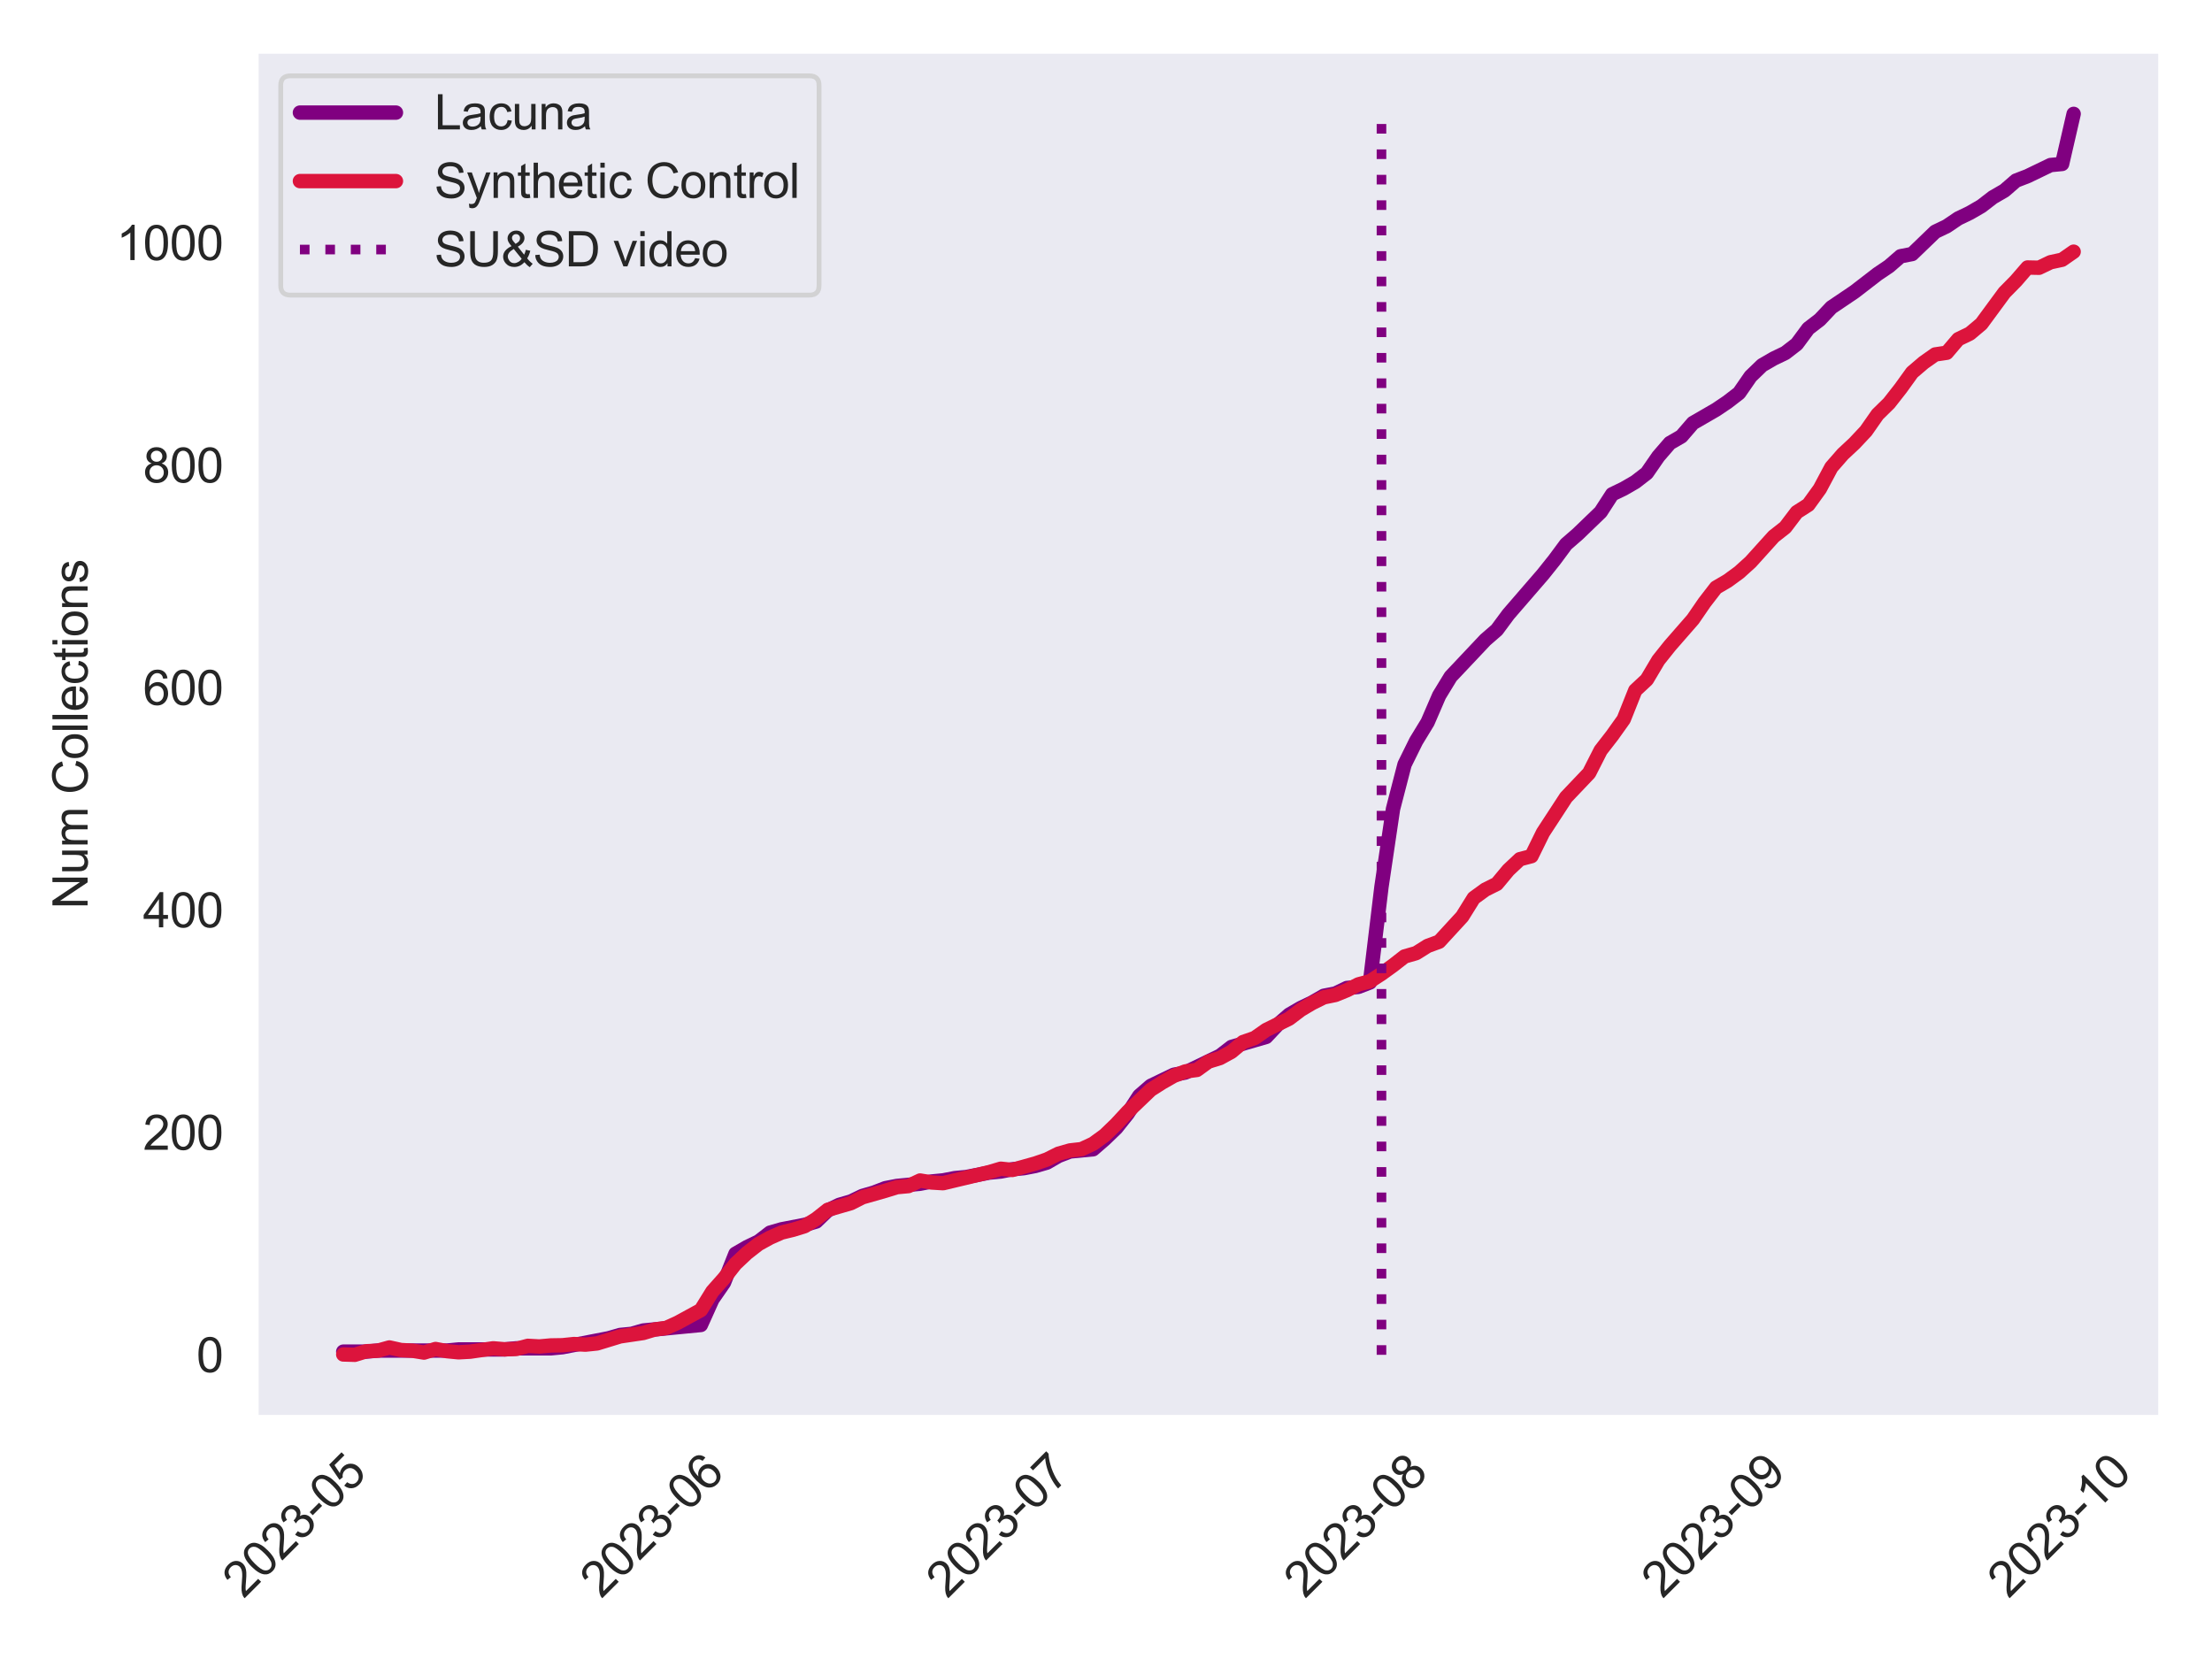 <?xml version="1.0" encoding="utf-8" standalone="no"?>
<!DOCTYPE svg PUBLIC "-//W3C//DTD SVG 1.1//EN"
  "http://www.w3.org/Graphics/SVG/1.1/DTD/svg11.dtd">
<svg xmlns:xlink="http://www.w3.org/1999/xlink" width="460.8pt" height="345.6pt" viewBox="0 0 460.8 345.6" xmlns="http://www.w3.org/2000/svg" version="1.1">
 <defs>
  <style type="text/css">*{stroke-linejoin: round; stroke-linecap: butt}</style>
 </defs>
 <g id="figure_1">
  <g id="patch_1">
   <path d="M 0 345.6 
L 460.8 345.6 
L 460.8 0 
L 0 0 
z
" style="fill: #ffffff"/>
  </g>
  <g id="axes_1">
   <g id="patch_2">
    <path d="M 53.48 295.153 
L 450 295.153 
L 450 10.8 
L 53.48 10.8 
z
" style="fill: #eaeaf2"/>
   </g>
   <g id="matplotlib.axis_1">
    <g id="xtick_1">
     <g id="text_1">
      <!-- 2023-05 -->
      <g style="fill: #262626" transform="translate(50.745 333.162) rotate(-45) scale(0.1 -0.1)">
       <defs>
        <path id="ArialMT-32" d="M 3222 541 
L 3222 0 
L 194 0 
Q 188 203 259 391 
Q 375 700 629 1000 
Q 884 1300 1366 1694 
Q 2113 2306 2375 2664 
Q 2638 3022 2638 3341 
Q 2638 3675 2398 3904 
Q 2159 4134 1775 4134 
Q 1369 4134 1125 3890 
Q 881 3647 878 3216 
L 300 3275 
Q 359 3922 746 4261 
Q 1134 4600 1788 4600 
Q 2447 4600 2831 4234 
Q 3216 3869 3216 3328 
Q 3216 3053 3103 2787 
Q 2991 2522 2730 2228 
Q 2469 1934 1863 1422 
Q 1356 997 1212 845 
Q 1069 694 975 541 
L 3222 541 
z
" transform="scale(0.016)"/>
        <path id="ArialMT-30" d="M 266 2259 
Q 266 3072 433 3567 
Q 600 4063 929 4331 
Q 1259 4600 1759 4600 
Q 2128 4600 2406 4451 
Q 2684 4303 2865 4023 
Q 3047 3744 3150 3342 
Q 3253 2941 3253 2259 
Q 3253 1453 3087 958 
Q 2922 463 2592 192 
Q 2263 -78 1759 -78 
Q 1097 -78 719 397 
Q 266 969 266 2259 
z
M 844 2259 
Q 844 1131 1108 757 
Q 1372 384 1759 384 
Q 2147 384 2411 759 
Q 2675 1134 2675 2259 
Q 2675 3391 2411 3762 
Q 2147 4134 1753 4134 
Q 1366 4134 1134 3806 
Q 844 3388 844 2259 
z
" transform="scale(0.016)"/>
        <path id="ArialMT-33" d="M 269 1209 
L 831 1284 
Q 928 806 1161 595 
Q 1394 384 1728 384 
Q 2125 384 2398 659 
Q 2672 934 2672 1341 
Q 2672 1728 2419 1979 
Q 2166 2231 1775 2231 
Q 1616 2231 1378 2169 
L 1441 2663 
Q 1497 2656 1531 2656 
Q 1891 2656 2178 2843 
Q 2466 3031 2466 3422 
Q 2466 3731 2256 3934 
Q 2047 4138 1716 4138 
Q 1388 4138 1169 3931 
Q 950 3725 888 3313 
L 325 3413 
Q 428 3978 793 4289 
Q 1159 4600 1703 4600 
Q 2078 4600 2393 4439 
Q 2709 4278 2876 4000 
Q 3044 3722 3044 3409 
Q 3044 3113 2884 2869 
Q 2725 2625 2413 2481 
Q 2819 2388 3044 2092 
Q 3269 1797 3269 1353 
Q 3269 753 2831 336 
Q 2394 -81 1725 -81 
Q 1122 -81 723 278 
Q 325 638 269 1209 
z
" transform="scale(0.016)"/>
        <path id="ArialMT-2d" d="M 203 1375 
L 203 1941 
L 1931 1941 
L 1931 1375 
L 203 1375 
z
" transform="scale(0.016)"/>
        <path id="ArialMT-35" d="M 266 1200 
L 856 1250 
Q 922 819 1161 601 
Q 1400 384 1738 384 
Q 2144 384 2425 690 
Q 2706 997 2706 1503 
Q 2706 1984 2436 2262 
Q 2166 2541 1728 2541 
Q 1456 2541 1237 2417 
Q 1019 2294 894 2097 
L 366 2166 
L 809 4519 
L 3088 4519 
L 3088 3981 
L 1259 3981 
L 1013 2750 
Q 1425 3038 1878 3038 
Q 2478 3038 2890 2622 
Q 3303 2206 3303 1553 
Q 3303 931 2941 478 
Q 2500 -78 1738 -78 
Q 1113 -78 717 272 
Q 322 622 266 1200 
z
" transform="scale(0.016)"/>
       </defs>
       <use xlink:href="#ArialMT-32"/>
       <use xlink:href="#ArialMT-30" x="55.615"/>
       <use xlink:href="#ArialMT-32" x="111.23"/>
       <use xlink:href="#ArialMT-33" x="166.846"/>
       <use xlink:href="#ArialMT-2d" x="222.461"/>
       <use xlink:href="#ArialMT-30" x="255.762"/>
       <use xlink:href="#ArialMT-35" x="311.377"/>
      </g>
     </g>
    </g>
    <g id="xtick_2">
     <g id="text_2">
      <!-- 2023-06 -->
      <g style="fill: #262626" transform="translate(125.243 333.162) rotate(-45) scale(0.1 -0.1)">
       <defs>
        <path id="ArialMT-36" d="M 3184 3459 
L 2625 3416 
Q 2550 3747 2413 3897 
Q 2184 4138 1850 4138 
Q 1581 4138 1378 3988 
Q 1113 3794 959 3422 
Q 806 3050 800 2363 
Q 1003 2672 1297 2822 
Q 1591 2972 1913 2972 
Q 2475 2972 2870 2558 
Q 3266 2144 3266 1488 
Q 3266 1056 3080 686 
Q 2894 316 2569 119 
Q 2244 -78 1831 -78 
Q 1128 -78 684 439 
Q 241 956 241 2144 
Q 241 3472 731 4075 
Q 1159 4600 1884 4600 
Q 2425 4600 2770 4297 
Q 3116 3994 3184 3459 
z
M 888 1484 
Q 888 1194 1011 928 
Q 1134 663 1356 523 
Q 1578 384 1822 384 
Q 2178 384 2434 671 
Q 2691 959 2691 1453 
Q 2691 1928 2437 2201 
Q 2184 2475 1800 2475 
Q 1419 2475 1153 2201 
Q 888 1928 888 1484 
z
" transform="scale(0.016)"/>
       </defs>
       <use xlink:href="#ArialMT-32"/>
       <use xlink:href="#ArialMT-30" x="55.615"/>
       <use xlink:href="#ArialMT-32" x="111.23"/>
       <use xlink:href="#ArialMT-33" x="166.846"/>
       <use xlink:href="#ArialMT-2d" x="222.461"/>
       <use xlink:href="#ArialMT-30" x="255.762"/>
       <use xlink:href="#ArialMT-36" x="311.377"/>
      </g>
     </g>
    </g>
    <g id="xtick_3">
     <g id="text_3">
      <!-- 2023-07 -->
      <g style="fill: #262626" transform="translate(197.338 333.162) rotate(-45) scale(0.1 -0.1)">
       <defs>
        <path id="ArialMT-37" d="M 303 3981 
L 303 4522 
L 3269 4522 
L 3269 4084 
Q 2831 3619 2401 2847 
Q 1972 2075 1738 1259 
Q 1569 684 1522 0 
L 944 0 
Q 953 541 1156 1306 
Q 1359 2072 1739 2783 
Q 2119 3494 2547 3981 
L 303 3981 
z
" transform="scale(0.016)"/>
       </defs>
       <use xlink:href="#ArialMT-32"/>
       <use xlink:href="#ArialMT-30" x="55.615"/>
       <use xlink:href="#ArialMT-32" x="111.23"/>
       <use xlink:href="#ArialMT-33" x="166.846"/>
       <use xlink:href="#ArialMT-2d" x="222.461"/>
       <use xlink:href="#ArialMT-30" x="255.762"/>
       <use xlink:href="#ArialMT-37" x="311.377"/>
      </g>
     </g>
    </g>
    <g id="xtick_4">
     <g id="text_4">
      <!-- 2023-08 -->
      <g style="fill: #262626" transform="translate(271.835 333.162) rotate(-45) scale(0.1 -0.1)">
       <defs>
        <path id="ArialMT-38" d="M 1131 2484 
Q 781 2613 612 2850 
Q 444 3088 444 3419 
Q 444 3919 803 4259 
Q 1163 4600 1759 4600 
Q 2359 4600 2725 4251 
Q 3091 3903 3091 3403 
Q 3091 3084 2923 2848 
Q 2756 2613 2416 2484 
Q 2838 2347 3058 2040 
Q 3278 1734 3278 1309 
Q 3278 722 2862 322 
Q 2447 -78 1769 -78 
Q 1091 -78 675 323 
Q 259 725 259 1325 
Q 259 1772 486 2073 
Q 713 2375 1131 2484 
z
M 1019 3438 
Q 1019 3113 1228 2906 
Q 1438 2700 1772 2700 
Q 2097 2700 2305 2904 
Q 2513 3109 2513 3406 
Q 2513 3716 2298 3927 
Q 2084 4138 1766 4138 
Q 1444 4138 1231 3931 
Q 1019 3725 1019 3438 
z
M 838 1322 
Q 838 1081 952 856 
Q 1066 631 1291 507 
Q 1516 384 1775 384 
Q 2178 384 2440 643 
Q 2703 903 2703 1303 
Q 2703 1709 2433 1975 
Q 2163 2241 1756 2241 
Q 1359 2241 1098 1978 
Q 838 1716 838 1322 
z
" transform="scale(0.016)"/>
       </defs>
       <use xlink:href="#ArialMT-32"/>
       <use xlink:href="#ArialMT-30" x="55.615"/>
       <use xlink:href="#ArialMT-32" x="111.23"/>
       <use xlink:href="#ArialMT-33" x="166.846"/>
       <use xlink:href="#ArialMT-2d" x="222.461"/>
       <use xlink:href="#ArialMT-30" x="255.762"/>
       <use xlink:href="#ArialMT-38" x="311.377"/>
      </g>
     </g>
    </g>
    <g id="xtick_5">
     <g id="text_5">
      <!-- 2023-09 -->
      <g style="fill: #262626" transform="translate(346.333 333.162) rotate(-45) scale(0.1 -0.1)">
       <defs>
        <path id="ArialMT-39" d="M 350 1059 
L 891 1109 
Q 959 728 1153 556 
Q 1347 384 1650 384 
Q 1909 384 2104 503 
Q 2300 622 2425 820 
Q 2550 1019 2634 1356 
Q 2719 1694 2719 2044 
Q 2719 2081 2716 2156 
Q 2547 1888 2255 1720 
Q 1963 1553 1622 1553 
Q 1053 1553 659 1965 
Q 266 2378 266 3053 
Q 266 3750 677 4175 
Q 1088 4600 1706 4600 
Q 2153 4600 2523 4359 
Q 2894 4119 3086 3673 
Q 3278 3228 3278 2384 
Q 3278 1506 3087 986 
Q 2897 466 2520 194 
Q 2144 -78 1638 -78 
Q 1100 -78 759 220 
Q 419 519 350 1059 
z
M 2653 3081 
Q 2653 3566 2395 3850 
Q 2138 4134 1775 4134 
Q 1400 4134 1122 3828 
Q 844 3522 844 3034 
Q 844 2597 1108 2323 
Q 1372 2050 1759 2050 
Q 2150 2050 2401 2323 
Q 2653 2597 2653 3081 
z
" transform="scale(0.016)"/>
       </defs>
       <use xlink:href="#ArialMT-32"/>
       <use xlink:href="#ArialMT-30" x="55.615"/>
       <use xlink:href="#ArialMT-32" x="111.23"/>
       <use xlink:href="#ArialMT-33" x="166.846"/>
       <use xlink:href="#ArialMT-2d" x="222.461"/>
       <use xlink:href="#ArialMT-30" x="255.762"/>
       <use xlink:href="#ArialMT-39" x="311.377"/>
      </g>
     </g>
    </g>
    <g id="xtick_6">
     <g id="text_6">
      <!-- 2023-10 -->
      <g style="fill: #262626" transform="translate(418.427 333.162) rotate(-45) scale(0.1 -0.1)">
       <defs>
        <path id="ArialMT-31" d="M 2384 0 
L 1822 0 
L 1822 3584 
Q 1619 3391 1289 3197 
Q 959 3003 697 2906 
L 697 3450 
Q 1169 3672 1522 3987 
Q 1875 4303 2022 4600 
L 2384 4600 
L 2384 0 
z
" transform="scale(0.016)"/>
       </defs>
       <use xlink:href="#ArialMT-32"/>
       <use xlink:href="#ArialMT-30" x="55.615"/>
       <use xlink:href="#ArialMT-32" x="111.23"/>
       <use xlink:href="#ArialMT-33" x="166.846"/>
       <use xlink:href="#ArialMT-2d" x="222.461"/>
       <use xlink:href="#ArialMT-31" x="255.762"/>
       <use xlink:href="#ArialMT-30" x="311.377"/>
      </g>
     </g>
    </g>
   </g>
   <g id="matplotlib.axis_2">
    <g id="ytick_1">
     <g id="text_7">
      <!-- 0 -->
      <g style="fill: #262626" transform="translate(40.919 285.847) scale(0.1 -0.1)">
       <use xlink:href="#ArialMT-30"/>
      </g>
     </g>
    </g>
    <g id="ytick_2">
     <g id="text_8">
      <!-- 200 -->
      <g style="fill: #262626" transform="translate(29.797 239.513) scale(0.1 -0.1)">
       <use xlink:href="#ArialMT-32"/>
       <use xlink:href="#ArialMT-30" x="55.615"/>
       <use xlink:href="#ArialMT-30" x="111.23"/>
      </g>
     </g>
    </g>
    <g id="ytick_3">
     <g id="text_9">
      <!-- 400 -->
      <g style="fill: #262626" transform="translate(29.797 193.179) scale(0.1 -0.1)">
       <defs>
        <path id="ArialMT-34" d="M 2069 0 
L 2069 1097 
L 81 1097 
L 81 1613 
L 2172 4581 
L 2631 4581 
L 2631 1613 
L 3250 1613 
L 3250 1097 
L 2631 1097 
L 2631 0 
L 2069 0 
z
M 2069 1613 
L 2069 3678 
L 634 1613 
L 2069 1613 
z
" transform="scale(0.016)"/>
       </defs>
       <use xlink:href="#ArialMT-34"/>
       <use xlink:href="#ArialMT-30" x="55.615"/>
       <use xlink:href="#ArialMT-30" x="111.23"/>
      </g>
     </g>
    </g>
    <g id="ytick_4">
     <g id="text_10">
      <!-- 600 -->
      <g style="fill: #262626" transform="translate(29.797 146.846) scale(0.1 -0.1)">
       <use xlink:href="#ArialMT-36"/>
       <use xlink:href="#ArialMT-30" x="55.615"/>
       <use xlink:href="#ArialMT-30" x="111.23"/>
      </g>
     </g>
    </g>
    <g id="ytick_5">
     <g id="text_11">
      <!-- 800 -->
      <g style="fill: #262626" transform="translate(29.797 100.512) scale(0.1 -0.1)">
       <use xlink:href="#ArialMT-38"/>
       <use xlink:href="#ArialMT-30" x="55.615"/>
       <use xlink:href="#ArialMT-30" x="111.23"/>
      </g>
     </g>
    </g>
    <g id="ytick_6">
     <g id="text_12">
      <!-- 1000 -->
      <g style="fill: #262626" transform="translate(24.236 54.178) scale(0.1 -0.1)">
       <use xlink:href="#ArialMT-31"/>
       <use xlink:href="#ArialMT-30" x="55.615"/>
       <use xlink:href="#ArialMT-30" x="111.23"/>
       <use xlink:href="#ArialMT-30" x="166.846"/>
      </g>
     </g>
    </g>
    <g id="text_13">
     <!-- Num Collections -->
     <g style="fill: #262626" transform="translate(18.249 189.376) rotate(-90) scale(0.1 -0.1)">
      <defs>
       <path id="ArialMT-4e" d="M 488 0 
L 488 4581 
L 1109 4581 
L 3516 984 
L 3516 4581 
L 4097 4581 
L 4097 0 
L 3475 0 
L 1069 3600 
L 1069 0 
L 488 0 
z
" transform="scale(0.016)"/>
       <path id="ArialMT-75" d="M 2597 0 
L 2597 488 
Q 2209 -75 1544 -75 
Q 1250 -75 995 37 
Q 741 150 617 320 
Q 494 491 444 738 
Q 409 903 409 1263 
L 409 3319 
L 972 3319 
L 972 1478 
Q 972 1038 1006 884 
Q 1059 663 1231 536 
Q 1403 409 1656 409 
Q 1909 409 2131 539 
Q 2353 669 2445 892 
Q 2538 1116 2538 1541 
L 2538 3319 
L 3100 3319 
L 3100 0 
L 2597 0 
z
" transform="scale(0.016)"/>
       <path id="ArialMT-6d" d="M 422 0 
L 422 3319 
L 925 3319 
L 925 2853 
Q 1081 3097 1340 3245 
Q 1600 3394 1931 3394 
Q 2300 3394 2536 3241 
Q 2772 3088 2869 2813 
Q 3263 3394 3894 3394 
Q 4388 3394 4653 3120 
Q 4919 2847 4919 2278 
L 4919 0 
L 4359 0 
L 4359 2091 
Q 4359 2428 4304 2576 
Q 4250 2725 4106 2815 
Q 3963 2906 3769 2906 
Q 3419 2906 3187 2673 
Q 2956 2441 2956 1928 
L 2956 0 
L 2394 0 
L 2394 2156 
Q 2394 2531 2256 2718 
Q 2119 2906 1806 2906 
Q 1569 2906 1367 2781 
Q 1166 2656 1075 2415 
Q 984 2175 984 1722 
L 984 0 
L 422 0 
z
" transform="scale(0.016)"/>
       <path id="ArialMT-20" transform="scale(0.016)"/>
       <path id="ArialMT-43" d="M 3763 1606 
L 4369 1453 
Q 4178 706 3683 314 
Q 3188 -78 2472 -78 
Q 1731 -78 1267 223 
Q 803 525 561 1097 
Q 319 1669 319 2325 
Q 319 3041 592 3573 
Q 866 4106 1370 4382 
Q 1875 4659 2481 4659 
Q 3169 4659 3637 4309 
Q 4106 3959 4291 3325 
L 3694 3184 
Q 3534 3684 3231 3912 
Q 2928 4141 2469 4141 
Q 1941 4141 1586 3887 
Q 1231 3634 1087 3207 
Q 944 2781 944 2328 
Q 944 1744 1114 1308 
Q 1284 872 1643 656 
Q 2003 441 2422 441 
Q 2931 441 3284 734 
Q 3638 1028 3763 1606 
z
" transform="scale(0.016)"/>
       <path id="ArialMT-6f" d="M 213 1659 
Q 213 2581 725 3025 
Q 1153 3394 1769 3394 
Q 2453 3394 2887 2945 
Q 3322 2497 3322 1706 
Q 3322 1066 3130 698 
Q 2938 331 2570 128 
Q 2203 -75 1769 -75 
Q 1072 -75 642 372 
Q 213 819 213 1659 
z
M 791 1659 
Q 791 1022 1069 705 
Q 1347 388 1769 388 
Q 2188 388 2466 706 
Q 2744 1025 2744 1678 
Q 2744 2294 2464 2611 
Q 2184 2928 1769 2928 
Q 1347 2928 1069 2612 
Q 791 2297 791 1659 
z
" transform="scale(0.016)"/>
       <path id="ArialMT-6c" d="M 409 0 
L 409 4581 
L 972 4581 
L 972 0 
L 409 0 
z
" transform="scale(0.016)"/>
       <path id="ArialMT-65" d="M 2694 1069 
L 3275 997 
Q 3138 488 2766 206 
Q 2394 -75 1816 -75 
Q 1088 -75 661 373 
Q 234 822 234 1631 
Q 234 2469 665 2931 
Q 1097 3394 1784 3394 
Q 2450 3394 2872 2941 
Q 3294 2488 3294 1666 
Q 3294 1616 3291 1516 
L 816 1516 
Q 847 969 1125 678 
Q 1403 388 1819 388 
Q 2128 388 2347 550 
Q 2566 713 2694 1069 
z
M 847 1978 
L 2700 1978 
Q 2663 2397 2488 2606 
Q 2219 2931 1791 2931 
Q 1403 2931 1139 2672 
Q 875 2413 847 1978 
z
" transform="scale(0.016)"/>
       <path id="ArialMT-63" d="M 2588 1216 
L 3141 1144 
Q 3050 572 2676 248 
Q 2303 -75 1759 -75 
Q 1078 -75 664 370 
Q 250 816 250 1647 
Q 250 2184 428 2587 
Q 606 2991 970 3192 
Q 1334 3394 1763 3394 
Q 2303 3394 2647 3120 
Q 2991 2847 3088 2344 
L 2541 2259 
Q 2463 2594 2264 2762 
Q 2066 2931 1784 2931 
Q 1359 2931 1093 2626 
Q 828 2322 828 1663 
Q 828 994 1084 691 
Q 1341 388 1753 388 
Q 2084 388 2306 591 
Q 2528 794 2588 1216 
z
" transform="scale(0.016)"/>
       <path id="ArialMT-74" d="M 1650 503 
L 1731 6 
Q 1494 -44 1306 -44 
Q 1000 -44 831 53 
Q 663 150 594 308 
Q 525 466 525 972 
L 525 2881 
L 113 2881 
L 113 3319 
L 525 3319 
L 525 4141 
L 1084 4478 
L 1084 3319 
L 1650 3319 
L 1650 2881 
L 1084 2881 
L 1084 941 
Q 1084 700 1114 631 
Q 1144 563 1211 522 
Q 1278 481 1403 481 
Q 1497 481 1650 503 
z
" transform="scale(0.016)"/>
       <path id="ArialMT-69" d="M 425 3934 
L 425 4581 
L 988 4581 
L 988 3934 
L 425 3934 
z
M 425 0 
L 425 3319 
L 988 3319 
L 988 0 
L 425 0 
z
" transform="scale(0.016)"/>
       <path id="ArialMT-6e" d="M 422 0 
L 422 3319 
L 928 3319 
L 928 2847 
Q 1294 3394 1984 3394 
Q 2284 3394 2536 3286 
Q 2788 3178 2913 3003 
Q 3038 2828 3088 2588 
Q 3119 2431 3119 2041 
L 3119 0 
L 2556 0 
L 2556 2019 
Q 2556 2363 2490 2533 
Q 2425 2703 2258 2804 
Q 2091 2906 1866 2906 
Q 1506 2906 1245 2678 
Q 984 2450 984 1813 
L 984 0 
L 422 0 
z
" transform="scale(0.016)"/>
       <path id="ArialMT-73" d="M 197 991 
L 753 1078 
Q 800 744 1014 566 
Q 1228 388 1613 388 
Q 2000 388 2187 545 
Q 2375 703 2375 916 
Q 2375 1106 2209 1216 
Q 2094 1291 1634 1406 
Q 1016 1563 777 1677 
Q 538 1791 414 1992 
Q 291 2194 291 2438 
Q 291 2659 392 2848 
Q 494 3038 669 3163 
Q 800 3259 1026 3326 
Q 1253 3394 1513 3394 
Q 1903 3394 2198 3281 
Q 2494 3169 2634 2976 
Q 2775 2784 2828 2463 
L 2278 2388 
Q 2241 2644 2061 2787 
Q 1881 2931 1553 2931 
Q 1166 2931 1000 2803 
Q 834 2675 834 2503 
Q 834 2394 903 2306 
Q 972 2216 1119 2156 
Q 1203 2125 1616 2013 
Q 2213 1853 2448 1751 
Q 2684 1650 2818 1456 
Q 2953 1263 2953 975 
Q 2953 694 2789 445 
Q 2625 197 2315 61 
Q 2006 -75 1616 -75 
Q 969 -75 630 194 
Q 291 463 197 991 
z
" transform="scale(0.016)"/>
      </defs>
      <use xlink:href="#ArialMT-4e"/>
      <use xlink:href="#ArialMT-75" x="72.217"/>
      <use xlink:href="#ArialMT-6d" x="127.832"/>
      <use xlink:href="#ArialMT-20" x="211.133"/>
      <use xlink:href="#ArialMT-43" x="238.916"/>
      <use xlink:href="#ArialMT-6f" x="311.133"/>
      <use xlink:href="#ArialMT-6c" x="366.748"/>
      <use xlink:href="#ArialMT-6c" x="388.965"/>
      <use xlink:href="#ArialMT-65" x="411.182"/>
      <use xlink:href="#ArialMT-63" x="466.797"/>
      <use xlink:href="#ArialMT-74" x="516.797"/>
      <use xlink:href="#ArialMT-69" x="544.58"/>
      <use xlink:href="#ArialMT-6f" x="566.797"/>
      <use xlink:href="#ArialMT-6e" x="622.412"/>
      <use xlink:href="#ArialMT-73" x="678.027"/>
     </g>
    </g>
   </g>
   <g id="PolyCollection_1"/>
   <g id="PolyCollection_2"/>
   <g id="line2d_1">
    <path d="M 71.504 281.573 
L 76.31 281.573 
L 78.713 281.342 
L 93.132 281.342 
L 95.535 281.11 
L 105.148 281.11 
L 107.551 280.878 
L 114.76 280.878 
L 117.164 280.647 
L 126.776 278.793 
L 129.179 278.098 
L 131.582 277.867 
L 133.986 277.172 
L 146.001 276.013 
L 148.404 270.685 
L 150.808 267.21 
L 153.211 261.186 
L 155.614 259.796 
L 158.017 258.638 
L 160.42 256.785 
L 162.823 256.09 
L 167.63 255.163 
L 170.033 254.468 
L 172.436 252.151 
L 174.839 250.993 
L 177.242 250.298 
L 179.645 249.14 
L 182.049 248.445 
L 184.452 247.518 
L 186.855 247.055 
L 191.661 246.591 
L 194.064 246.128 
L 196.468 245.896 
L 198.871 245.433 
L 201.274 245.201 
L 206.08 244.275 
L 208.483 244.043 
L 210.886 243.58 
L 213.29 243.348 
L 215.693 242.885 
L 218.096 242.19 
L 220.499 240.8 
L 222.902 239.873 
L 227.708 239.41 
L 230.112 237.325 
L 232.515 235.008 
L 234.918 231.996 
L 237.321 228.289 
L 239.724 226.204 
L 244.531 223.888 
L 246.934 223.424 
L 254.143 219.949 
L 256.546 218.096 
L 263.756 216.011 
L 266.159 213.463 
L 268.562 211.378 
L 270.965 209.988 
L 273.368 208.829 
L 275.772 207.439 
L 278.175 206.976 
L 280.578 205.817 
L 282.981 205.586 
L 285.384 204.659 
L 287.787 184.736 
L 290.19 168.519 
L 292.594 159.252 
L 294.997 154.387 
L 297.4 150.448 
L 299.803 144.888 
L 302.206 140.95 
L 309.416 133.305 
L 311.819 131.22 
L 314.222 127.976 
L 321.431 119.636 
L 323.835 116.625 
L 326.238 113.381 
L 328.641 111.296 
L 333.447 106.663 
L 335.85 102.956 
L 338.253 101.798 
L 340.657 100.408 
L 343.06 98.554 
L 345.463 95.079 
L 347.866 92.299 
L 350.269 90.909 
L 352.672 88.129 
L 357.479 85.349 
L 359.882 83.728 
L 362.285 81.874 
L 364.688 78.399 
L 367.091 76.082 
L 369.494 74.692 
L 371.898 73.534 
L 374.301 71.681 
L 376.704 68.437 
L 379.107 66.584 
L 381.51 64.036 
L 386.316 60.792 
L 391.123 57.086 
L 393.526 55.464 
L 395.929 53.379 
L 398.332 52.916 
L 403.139 48.282 
L 405.542 47.124 
L 407.945 45.502 
L 410.348 44.344 
L 412.751 42.954 
L 415.154 41.1 
L 417.557 39.71 
L 419.961 37.625 
L 422.364 36.699 
L 427.17 34.382 
L 429.573 34.15 
L 431.976 23.725 
L 431.976 23.725 
" clip-path="url(#pa9fe023861)" style="fill: none; stroke: #800080; stroke-width: 3; stroke-linecap: round"/>
   </g>
   <g id="line2d_2">
    <path d="M 71.504 282.155 
L 73.907 282.228 
L 76.31 281.489 
L 78.713 281.373 
L 81.116 280.703 
L 83.519 281.235 
L 85.923 281.377 
L 88.326 281.768 
L 90.729 281.024 
L 93.132 281.476 
L 95.535 281.709 
L 97.938 281.577 
L 102.745 280.882 
L 105.148 281.085 
L 107.551 281.015 
L 109.954 280.366 
L 112.357 280.496 
L 114.76 280.28 
L 117.164 280.242 
L 119.567 279.99 
L 121.97 280.109 
L 124.373 279.86 
L 129.179 278.391 
L 133.986 277.682 
L 136.389 276.96 
L 138.792 276.627 
L 141.195 275.54 
L 146.001 272.914 
L 148.404 269.037 
L 150.808 266.327 
L 153.211 263.273 
L 155.614 261.017 
L 158.017 259.148 
L 160.42 257.824 
L 162.823 256.758 
L 165.227 256.175 
L 167.63 255.431 
L 170.033 253.933 
L 172.436 252.03 
L 177.242 250.639 
L 179.645 249.422 
L 184.452 248.049 
L 186.855 247.304 
L 189.258 247.078 
L 191.661 245.924 
L 194.064 246.331 
L 196.468 246.479 
L 206.08 244.179 
L 208.483 243.466 
L 210.886 243.72 
L 215.693 242.372 
L 218.096 241.544 
L 220.499 240.342 
L 222.902 239.658 
L 225.305 239.386 
L 227.708 238.269 
L 230.112 236.523 
L 232.515 234.207 
L 234.918 231.612 
L 239.724 227.016 
L 242.127 225.487 
L 244.531 224.118 
L 246.934 223.198 
L 249.337 222.885 
L 251.74 221.149 
L 254.143 220.41 
L 256.546 219.092 
L 258.949 217.077 
L 261.353 216.248 
L 263.756 214.566 
L 268.562 212.196 
L 270.965 210.373 
L 273.368 208.945 
L 275.772 207.76 
L 278.175 207.265 
L 280.578 206.288 
L 282.981 205.064 
L 285.384 204.419 
L 287.787 202.86 
L 290.19 201.125 
L 292.594 199.249 
L 294.997 198.559 
L 297.4 197.052 
L 299.803 196.168 
L 304.609 190.934 
L 307.012 187.075 
L 309.416 185.326 
L 311.819 184.128 
L 314.222 181.243 
L 316.625 178.982 
L 319.028 178.352 
L 321.431 173.461 
L 326.238 166.095 
L 331.044 161.04 
L 333.447 156.313 
L 335.85 153.218 
L 338.253 149.843 
L 340.657 143.816 
L 343.06 141.581 
L 345.463 137.534 
L 347.866 134.526 
L 352.672 129.018 
L 355.076 125.519 
L 357.479 122.407 
L 359.882 121 
L 362.285 119.245 
L 364.688 117.07 
L 369.494 111.747 
L 371.898 109.861 
L 374.301 106.698 
L 376.704 105.161 
L 379.107 101.84 
L 381.51 97.334 
L 383.913 94.585 
L 386.316 92.343 
L 388.72 89.782 
L 391.123 86.344 
L 393.526 83.986 
L 395.929 80.92 
L 398.332 77.587 
L 400.735 75.535 
L 403.139 73.838 
L 405.542 73.481 
L 407.945 70.655 
L 410.348 69.495 
L 412.751 67.477 
L 417.557 60.946 
L 419.961 58.504 
L 422.364 55.728 
L 424.767 55.777 
L 427.17 54.624 
L 429.573 54.106 
L 431.976 52.432 
L 431.976 52.432 
" clip-path="url(#pa9fe023861)" style="fill: none; stroke: #dc143c; stroke-width: 3; stroke-linecap: round"/>
   </g>
   <g id="LineCollection_1">
    <path d="M 287.787 282.228 
L 287.787 23.725 
" clip-path="url(#pa9fe023861)" style="fill: none; stroke-dasharray: 2,3.3; stroke-dashoffset: 0; stroke: #800080; stroke-width: 2"/>
   </g>
   <g id="patch_3">
    <path d="M 53.48 295.153 
L 53.48 10.8 
" style="fill: none; stroke: #ffffff; stroke-width: 0.8; stroke-linejoin: miter; stroke-linecap: square"/>
   </g>
   <g id="patch_4">
    <path d="M 450 295.153 
L 450 10.8 
" style="fill: none; stroke: #ffffff; stroke-width: 0.8; stroke-linejoin: miter; stroke-linecap: square"/>
   </g>
   <g id="patch_5">
    <path d="M 53.48 295.153 
L 450 295.153 
" style="fill: none; stroke: #ffffff; stroke-width: 0.8; stroke-linejoin: miter; stroke-linecap: square"/>
   </g>
   <g id="patch_6">
    <path d="M 53.48 10.8 
L 450 10.8 
" style="fill: none; stroke: #ffffff; stroke-width: 0.8; stroke-linejoin: miter; stroke-linecap: square"/>
   </g>
   <g id="legend_1">
    <g id="patch_7">
     <path d="M 60.48 61.475 
L 168.624 61.475 
Q 170.624 61.475 170.624 59.475 
L 170.624 17.8 
Q 170.624 15.8 168.624 15.8 
L 60.48 15.8 
Q 58.48 15.8 58.48 17.8 
L 58.48 59.475 
Q 58.48 61.475 60.48 61.475 
z
" style="fill: #eaeaf2; opacity: 0.8; stroke: #cccccc; stroke-linejoin: miter"/>
    </g>
    <g id="line2d_3">
     <path d="M 62.48 23.458 
L 72.48 23.458 
L 82.48 23.458 
" style="fill: none; stroke: #800080; stroke-width: 3; stroke-linecap: round"/>
    </g>
    <g id="text_14">
     <!-- Lacuna -->
     <g style="fill: #262626" transform="translate(90.48 26.958) scale(0.1 -0.1)">
      <defs>
       <path id="ArialMT-4c" d="M 469 0 
L 469 4581 
L 1075 4581 
L 1075 541 
L 3331 541 
L 3331 0 
L 469 0 
z
" transform="scale(0.016)"/>
       <path id="ArialMT-61" d="M 2588 409 
Q 2275 144 1986 34 
Q 1697 -75 1366 -75 
Q 819 -75 525 192 
Q 231 459 231 875 
Q 231 1119 342 1320 
Q 453 1522 633 1644 
Q 813 1766 1038 1828 
Q 1203 1872 1538 1913 
Q 2219 1994 2541 2106 
Q 2544 2222 2544 2253 
Q 2544 2597 2384 2738 
Q 2169 2928 1744 2928 
Q 1347 2928 1158 2789 
Q 969 2650 878 2297 
L 328 2372 
Q 403 2725 575 2942 
Q 747 3159 1072 3276 
Q 1397 3394 1825 3394 
Q 2250 3394 2515 3294 
Q 2781 3194 2906 3042 
Q 3031 2891 3081 2659 
Q 3109 2516 3109 2141 
L 3109 1391 
Q 3109 606 3145 398 
Q 3181 191 3288 0 
L 2700 0 
Q 2613 175 2588 409 
z
M 2541 1666 
Q 2234 1541 1622 1453 
Q 1275 1403 1131 1340 
Q 988 1278 909 1158 
Q 831 1038 831 891 
Q 831 666 1001 516 
Q 1172 366 1500 366 
Q 1825 366 2078 508 
Q 2331 650 2450 897 
Q 2541 1088 2541 1459 
L 2541 1666 
z
" transform="scale(0.016)"/>
      </defs>
      <use xlink:href="#ArialMT-4c"/>
      <use xlink:href="#ArialMT-61" x="55.615"/>
      <use xlink:href="#ArialMT-63" x="111.23"/>
      <use xlink:href="#ArialMT-75" x="161.23"/>
      <use xlink:href="#ArialMT-6e" x="216.846"/>
      <use xlink:href="#ArialMT-61" x="272.461"/>
     </g>
    </g>
    <g id="line2d_4">
     <path d="M 62.48 37.725 
L 72.48 37.725 
L 82.48 37.725 
" style="fill: none; stroke: #dc143c; stroke-width: 3; stroke-linecap: round"/>
    </g>
    <g id="text_15">
     <!-- Synthetic Control -->
     <g style="fill: #262626" transform="translate(90.48 41.225) scale(0.1 -0.1)">
      <defs>
       <path id="ArialMT-53" d="M 288 1472 
L 859 1522 
Q 900 1178 1048 958 
Q 1197 738 1509 602 
Q 1822 466 2213 466 
Q 2559 466 2825 569 
Q 3091 672 3220 851 
Q 3350 1031 3350 1244 
Q 3350 1459 3225 1620 
Q 3100 1781 2813 1891 
Q 2628 1963 1997 2114 
Q 1366 2266 1113 2400 
Q 784 2572 623 2826 
Q 463 3081 463 3397 
Q 463 3744 659 4045 
Q 856 4347 1234 4503 
Q 1613 4659 2075 4659 
Q 2584 4659 2973 4495 
Q 3363 4331 3572 4012 
Q 3781 3694 3797 3291 
L 3216 3247 
Q 3169 3681 2898 3903 
Q 2628 4125 2100 4125 
Q 1550 4125 1298 3923 
Q 1047 3722 1047 3438 
Q 1047 3191 1225 3031 
Q 1400 2872 2139 2705 
Q 2878 2538 3153 2413 
Q 3553 2228 3743 1945 
Q 3934 1663 3934 1294 
Q 3934 928 3725 604 
Q 3516 281 3123 101 
Q 2731 -78 2241 -78 
Q 1619 -78 1198 103 
Q 778 284 539 648 
Q 300 1013 288 1472 
z
" transform="scale(0.016)"/>
       <path id="ArialMT-79" d="M 397 -1278 
L 334 -750 
Q 519 -800 656 -800 
Q 844 -800 956 -737 
Q 1069 -675 1141 -563 
Q 1194 -478 1313 -144 
Q 1328 -97 1363 -6 
L 103 3319 
L 709 3319 
L 1400 1397 
Q 1534 1031 1641 628 
Q 1738 1016 1872 1384 
L 2581 3319 
L 3144 3319 
L 1881 -56 
Q 1678 -603 1566 -809 
Q 1416 -1088 1222 -1217 
Q 1028 -1347 759 -1347 
Q 597 -1347 397 -1278 
z
" transform="scale(0.016)"/>
       <path id="ArialMT-68" d="M 422 0 
L 422 4581 
L 984 4581 
L 984 2938 
Q 1378 3394 1978 3394 
Q 2347 3394 2619 3248 
Q 2891 3103 3008 2847 
Q 3125 2591 3125 2103 
L 3125 0 
L 2563 0 
L 2563 2103 
Q 2563 2525 2380 2717 
Q 2197 2909 1863 2909 
Q 1613 2909 1392 2779 
Q 1172 2650 1078 2428 
Q 984 2206 984 1816 
L 984 0 
L 422 0 
z
" transform="scale(0.016)"/>
       <path id="ArialMT-72" d="M 416 0 
L 416 3319 
L 922 3319 
L 922 2816 
Q 1116 3169 1280 3281 
Q 1444 3394 1641 3394 
Q 1925 3394 2219 3213 
L 2025 2691 
Q 1819 2813 1613 2813 
Q 1428 2813 1281 2702 
Q 1134 2591 1072 2394 
Q 978 2094 978 1738 
L 978 0 
L 416 0 
z
" transform="scale(0.016)"/>
      </defs>
      <use xlink:href="#ArialMT-53"/>
      <use xlink:href="#ArialMT-79" x="66.699"/>
      <use xlink:href="#ArialMT-6e" x="116.699"/>
      <use xlink:href="#ArialMT-74" x="172.314"/>
      <use xlink:href="#ArialMT-68" x="200.098"/>
      <use xlink:href="#ArialMT-65" x="255.713"/>
      <use xlink:href="#ArialMT-74" x="311.328"/>
      <use xlink:href="#ArialMT-69" x="339.111"/>
      <use xlink:href="#ArialMT-63" x="361.328"/>
      <use xlink:href="#ArialMT-20" x="411.328"/>
      <use xlink:href="#ArialMT-43" x="439.111"/>
      <use xlink:href="#ArialMT-6f" x="511.328"/>
      <use xlink:href="#ArialMT-6e" x="566.943"/>
      <use xlink:href="#ArialMT-74" x="622.559"/>
      <use xlink:href="#ArialMT-72" x="650.342"/>
      <use xlink:href="#ArialMT-6f" x="683.643"/>
      <use xlink:href="#ArialMT-6c" x="739.258"/>
     </g>
    </g>
    <g id="line2d_5">
     <path d="M 62.48 51.987 
L 82.48 51.987 
" style="fill: none; stroke-dasharray: 2,3.3; stroke-dashoffset: 0; stroke: #800080; stroke-width: 2"/>
    </g>
    <g id="text_16">
     <!-- SU&amp;SD video -->
     <g style="fill: #262626" transform="translate(90.48 55.487) scale(0.1 -0.1)">
      <defs>
       <path id="ArialMT-55" d="M 3500 4581 
L 4106 4581 
L 4106 1934 
Q 4106 1244 3950 837 
Q 3794 431 3386 176 
Q 2978 -78 2316 -78 
Q 1672 -78 1262 144 
Q 853 366 678 786 
Q 503 1206 503 1934 
L 503 4581 
L 1109 4581 
L 1109 1938 
Q 1109 1341 1220 1058 
Q 1331 775 1601 622 
Q 1872 469 2263 469 
Q 2931 469 3215 772 
Q 3500 1075 3500 1938 
L 3500 4581 
z
" transform="scale(0.016)"/>
       <path id="ArialMT-26" d="M 3041 541 
Q 2763 231 2434 76 
Q 2106 -78 1725 -78 
Q 1022 -78 609 397 
Q 275 784 275 1263 
Q 275 1688 548 2030 
Q 822 2372 1366 2631 
Q 1056 2988 953 3209 
Q 850 3431 850 3638 
Q 850 4050 1173 4354 
Q 1497 4659 1988 4659 
Q 2456 4659 2754 4371 
Q 3053 4084 3053 3681 
Q 3053 3028 2188 2566 
L 3009 1519 
Q 3150 1794 3228 2156 
L 3813 2031 
Q 3663 1431 3406 1044 
Q 3722 625 4122 341 
L 3744 -106 
Q 3403 113 3041 541 
z
M 1897 2928 
Q 2263 3144 2370 3306 
Q 2478 3469 2478 3666 
Q 2478 3900 2329 4048 
Q 2181 4197 1959 4197 
Q 1731 4197 1579 4050 
Q 1428 3903 1428 3691 
Q 1428 3584 1483 3467 
Q 1538 3350 1647 3219 
L 1897 2928 
z
M 2688 984 
L 1656 2263 
Q 1200 1991 1040 1758 
Q 881 1525 881 1297 
Q 881 1019 1103 719 
Q 1325 419 1731 419 
Q 1984 419 2254 576 
Q 2525 734 2688 984 
z
" transform="scale(0.016)"/>
       <path id="ArialMT-44" d="M 494 0 
L 494 4581 
L 2072 4581 
Q 2606 4581 2888 4516 
Q 3281 4425 3559 4188 
Q 3922 3881 4101 3404 
Q 4281 2928 4281 2316 
Q 4281 1794 4159 1391 
Q 4038 988 3847 723 
Q 3656 459 3429 307 
Q 3203 156 2883 78 
Q 2563 0 2147 0 
L 494 0 
z
M 1100 541 
L 2078 541 
Q 2531 541 2789 625 
Q 3047 709 3200 863 
Q 3416 1078 3536 1442 
Q 3656 1806 3656 2325 
Q 3656 3044 3420 3430 
Q 3184 3816 2847 3947 
Q 2603 4041 2063 4041 
L 1100 4041 
L 1100 541 
z
" transform="scale(0.016)"/>
       <path id="ArialMT-76" d="M 1344 0 
L 81 3319 
L 675 3319 
L 1388 1331 
Q 1503 1009 1600 663 
Q 1675 925 1809 1294 
L 2547 3319 
L 3125 3319 
L 1869 0 
L 1344 0 
z
" transform="scale(0.016)"/>
       <path id="ArialMT-64" d="M 2575 0 
L 2575 419 
Q 2259 -75 1647 -75 
Q 1250 -75 917 144 
Q 584 363 401 755 
Q 219 1147 219 1656 
Q 219 2153 384 2558 
Q 550 2963 881 3178 
Q 1213 3394 1622 3394 
Q 1922 3394 2156 3267 
Q 2391 3141 2538 2938 
L 2538 4581 
L 3097 4581 
L 3097 0 
L 2575 0 
z
M 797 1656 
Q 797 1019 1065 703 
Q 1334 388 1700 388 
Q 2069 388 2326 689 
Q 2584 991 2584 1609 
Q 2584 2291 2321 2609 
Q 2059 2928 1675 2928 
Q 1300 2928 1048 2622 
Q 797 2316 797 1656 
z
" transform="scale(0.016)"/>
      </defs>
      <use xlink:href="#ArialMT-53"/>
      <use xlink:href="#ArialMT-55" x="66.699"/>
      <use xlink:href="#ArialMT-26" x="138.916"/>
      <use xlink:href="#ArialMT-53" x="205.615"/>
      <use xlink:href="#ArialMT-44" x="272.314"/>
      <use xlink:href="#ArialMT-20" x="344.531"/>
      <use xlink:href="#ArialMT-76" x="372.314"/>
      <use xlink:href="#ArialMT-69" x="422.314"/>
      <use xlink:href="#ArialMT-64" x="444.531"/>
      <use xlink:href="#ArialMT-65" x="500.146"/>
      <use xlink:href="#ArialMT-6f" x="555.762"/>
     </g>
    </g>
   </g>
  </g>
 </g>
 <defs>
  <clipPath id="pa9fe023861">
   <rect x="53.48" y="10.8" width="396.52" height="284.353"/>
  </clipPath>
 </defs>
</svg>
